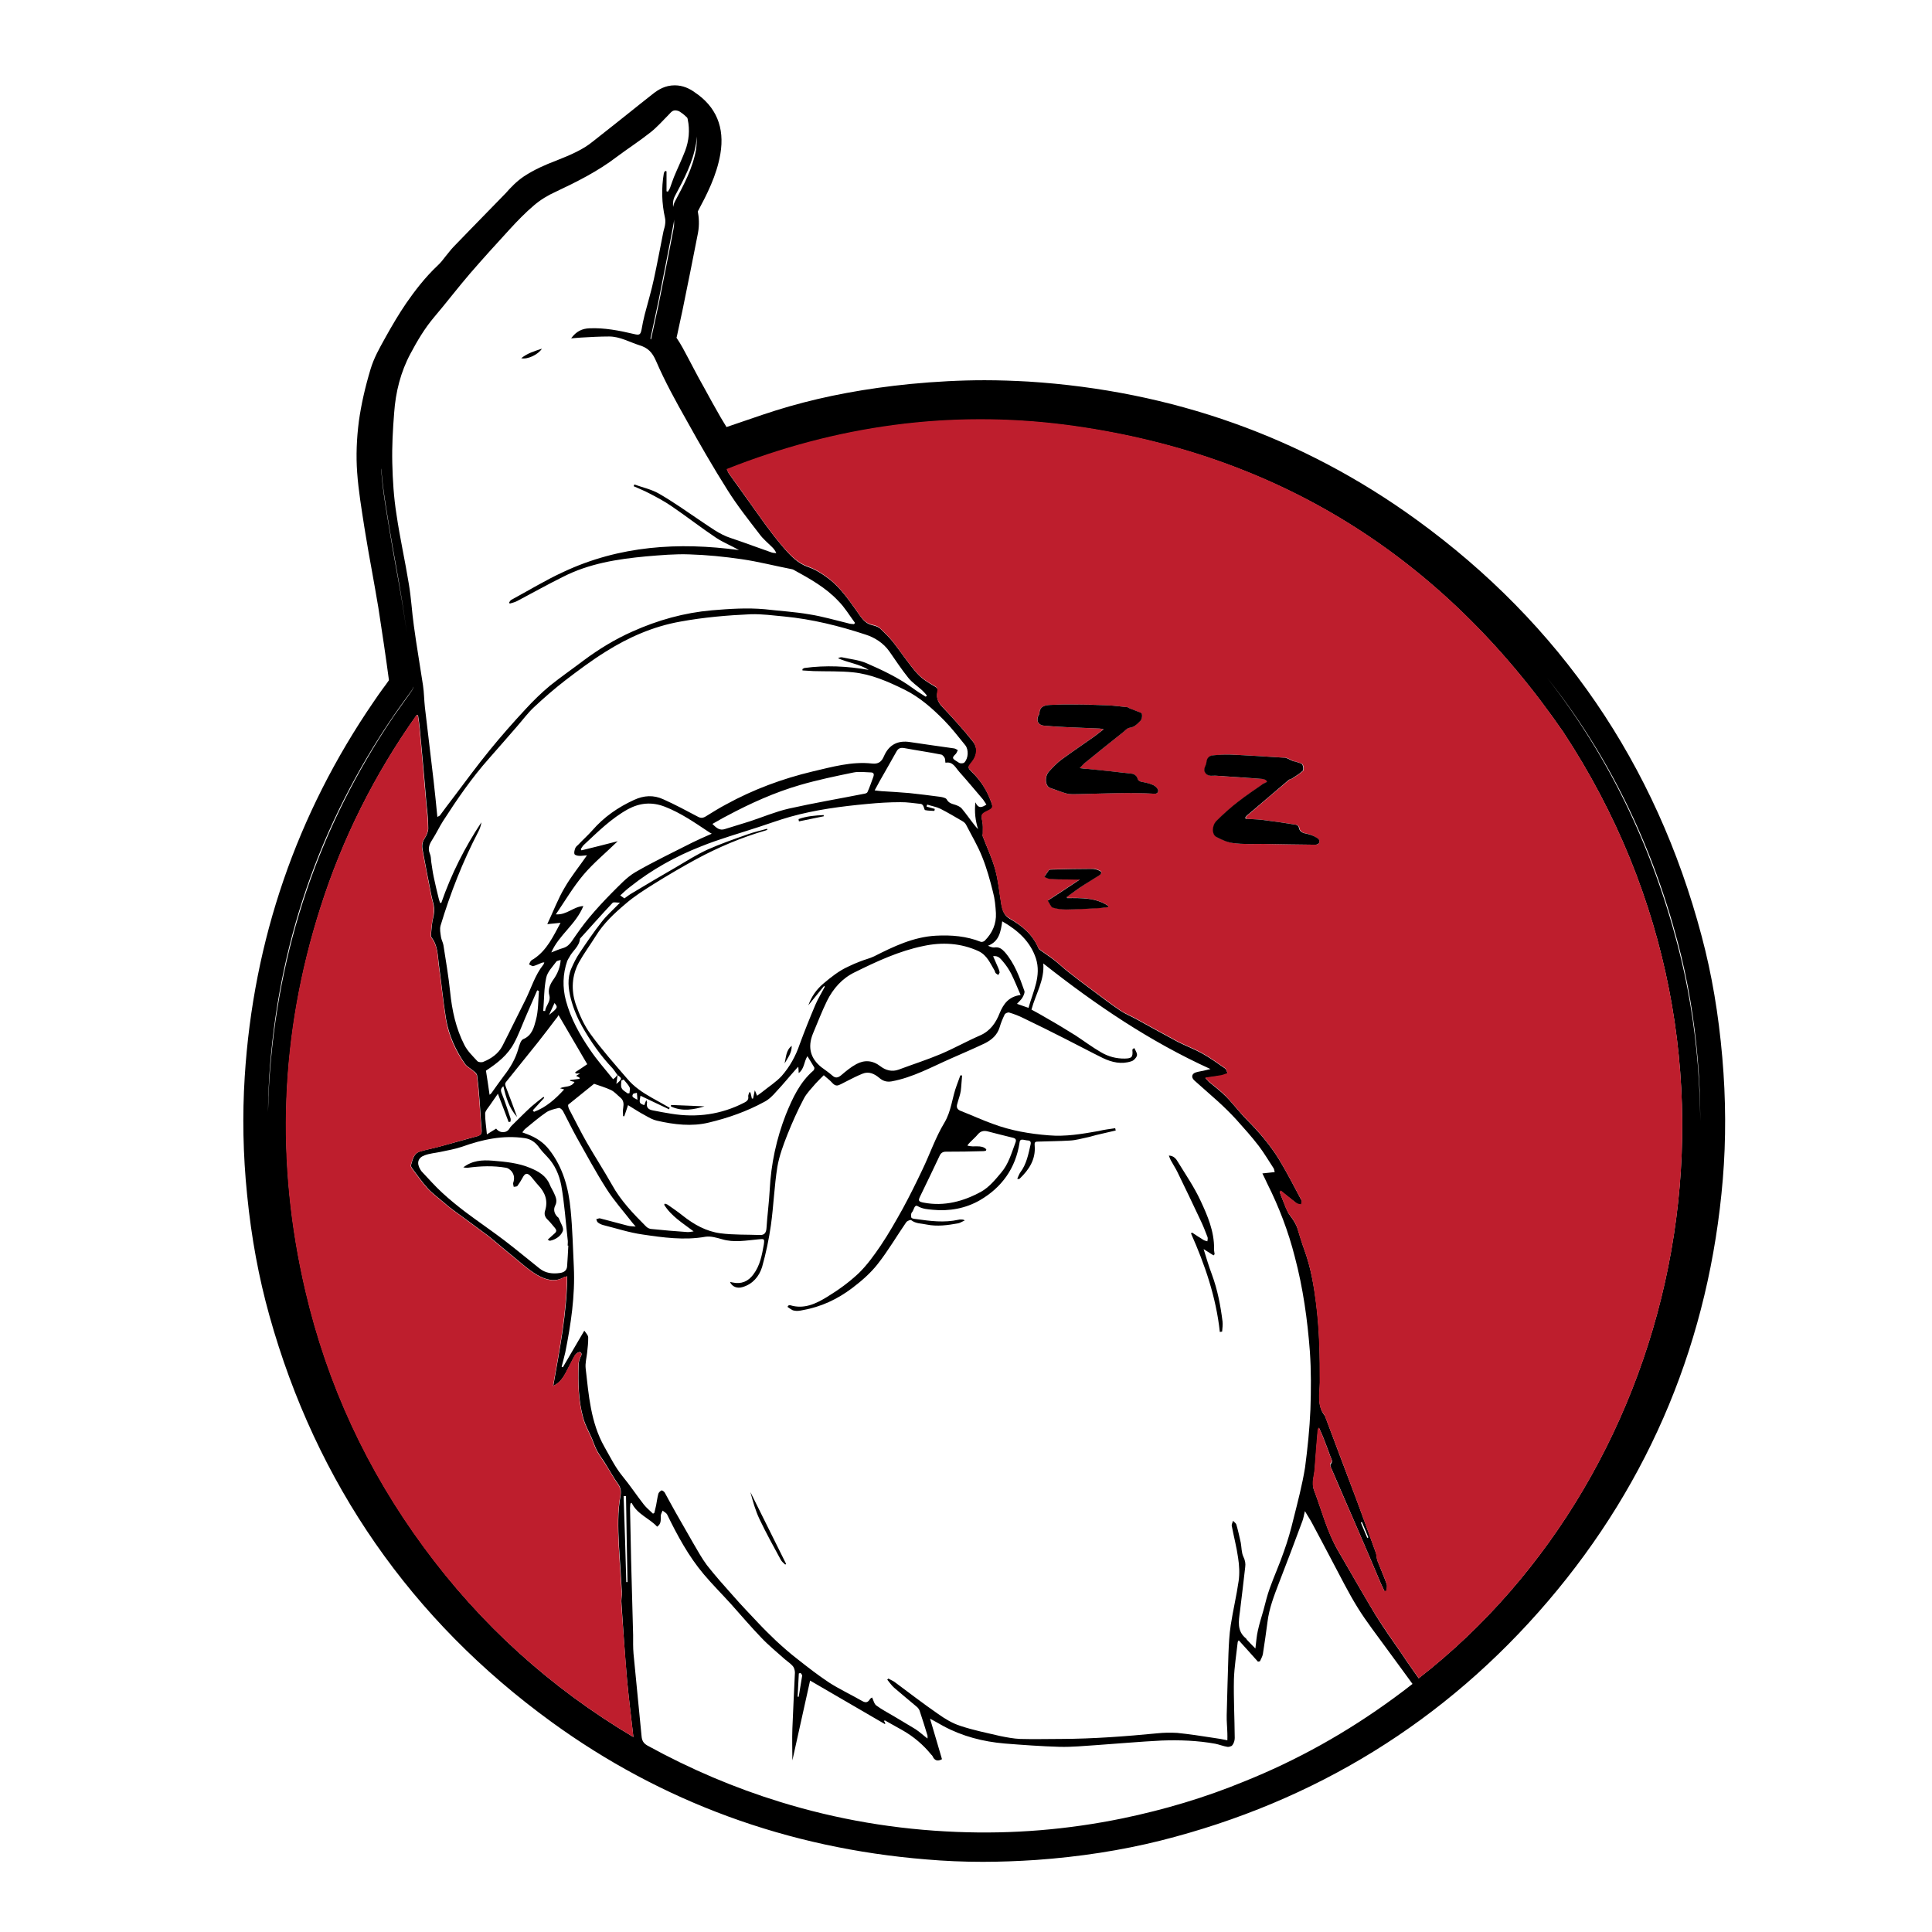<?xml version="1.0" encoding="utf-8"?>
<!-- Generator: Adobe Illustrator 23.0.1, SVG Export Plug-In . SVG Version: 6.00 Build 0)  -->
<svg version="1.1" id="Layer_3" xmlns="http://www.w3.org/2000/svg" xmlns:xlink="http://www.w3.org/1999/xlink" x="0px" y="0px"
	 viewBox="0 0 144 144" style="enable-background:new 0 0 144 144;" xml:space="preserve">
<style type="text/css">
	.st0{fill:#BE1E2D;}
</style>
<path d="M30.32,47.15c-0.1-0.74-0.22-1.48-0.33-2.22c-0.29-1.86-0.66-3.71-0.96-5.55c-0.24-1.49-0.51-2.98-0.61-4.47
	c-0.01,0.05,0,0.11,0,0.17c0.1,1.48,0.37,2.96,0.61,4.42c0.29,1.83,0.66,3.66,0.96,5.49C30.11,45.7,30.21,46.42,30.32,47.15z
	 M30.82,51.17c-0.03,0.09-0.06,0.17-0.1,0.24c-0.45,0.64-0.92,1.26-1.36,1.9c-5.59,8.16-8.67,17.18-9.3,27.05
	c-0.05,0.84-0.08,1.67-0.08,2.51c0.01-0.71,0.04-1.43,0.08-2.14c0.62-9.99,3.71-19.12,9.3-27.37c0.45-0.65,0.92-1.27,1.36-1.92
	C30.76,51.36,30.81,51.27,30.82,51.17z M115.31,50.51c4.52,5.77,7.77,12.42,9.74,19.96c0.76,2.9,1.24,5.86,1.49,8.85
	c0.11,1.41,0.18,2.84,0.19,4.27c0-1.54-0.06-3.08-0.19-4.62c-0.25-2.96-0.73-5.87-1.49-8.74C123.08,62.78,119.83,56.2,115.31,50.51z
	 M128.37,78.81c0.27,3.1,0.28,6.15,0.04,9.06c-0.99,11.91-5.38,22.51-13.03,31.47c-7.64,8.95-17.36,14.95-28.89,17.85
	c-2.92,0.73-6.04,1.21-9.27,1.44c-1.35,0.09-2.69,0.14-3.97,0.14c-1.43,0-2.84-0.06-4.22-0.18c-10.33-0.84-19.73-4.29-27.93-10.25
	c-10.44-7.59-17.53-17.78-21.02-30.28c-0.79-2.83-1.34-5.77-1.66-8.99c-0.31-3.01-0.36-5.96-0.18-8.81
	c0.64-10.19,3.87-19.59,9.62-27.97c0.22-0.33,0.45-0.65,0.68-0.97c0.15-0.2,0.31-0.41,0.45-0.62c-0.24-1.8-0.51-3.6-0.79-5.41
	c-0.15-0.92-0.32-1.83-0.48-2.74c-0.17-0.92-0.33-1.83-0.48-2.75l-0.09-0.55c-0.2-1.3-0.43-2.65-0.53-4.04
	c-0.09-1.24-0.04-2.52,0.13-3.83c0.17-1.21,0.45-2.47,0.87-3.87c0.25-0.83,0.66-1.55,1.02-2.2l0.15-0.27
	c0.42-0.75,0.93-1.63,1.5-2.46c0.57-0.82,1.35-1.87,2.34-2.8c0.22-0.2,0.39-0.43,0.57-0.66c0.2-0.24,0.39-0.5,0.61-0.73
	c0.41-0.43,0.84-0.87,1.26-1.3c0,0,1.91-1.96,2.31-2.37c0.11-0.11,0.22-0.23,0.33-0.34c0.36-0.41,0.78-0.85,1.32-1.22
	c0.8-0.53,1.64-0.89,2.38-1.17c1.16-0.46,2.04-0.84,2.76-1.43c0.61-0.47,3.04-2.41,3.04-2.41l0.6-0.48c0.31-0.24,0.6-0.48,0.9-0.71
	c0.36-0.28,0.87-0.6,1.58-0.6c0.62,0,1.11,0.25,1.46,0.5c1.62,1.07,2.28,2.62,1.94,4.62c-0.28,1.63-1.02,3.04-1.68,4.28
	c0.08,0.42,0.13,0.99,0.01,1.62c-0.37,1.91-0.76,3.83-1.15,5.74c-0.14,0.66-0.28,1.31-0.42,1.95l-0.03,0.1
	c0.17,0.25,0.32,0.5,0.46,0.75c0.28,0.52,0.56,1.04,0.84,1.58c0.24,0.45,0.47,0.89,0.73,1.34c0.41,0.76,0.84,1.53,1.27,2.28
	c0.14,0.24,0.29,0.48,0.43,0.71c0.27-0.09,0.53-0.18,0.79-0.27c1.26-0.43,2.56-0.89,3.89-1.27c2.76-0.79,5.72-1.34,9.02-1.67
	c1.87-0.18,3.73-0.28,5.54-0.28c1.1,0,2.19,0.04,3.26,0.1c10.71,0.68,20.44,4.14,28.93,10.3c10.7,7.76,17.85,18.2,21.25,31.03
	C127.59,72.62,128.09,75.59,128.37,78.81z M105.74,125.09c19.73-15.37,26.88-46.1,10.76-70.55c-9.03-13.08-21.34-20.8-37-22.84
	c-8.69-1.12-17.14,0.05-25.32,3.3c0.06,0.13,0.09,0.2,0.13,0.27c0.57,0.8,1.15,1.6,1.71,2.39c0.5,0.69,0.97,1.38,1.48,2.04
	c0.31,0.42,0.65,0.82,0.98,1.21c0.5,0.56,0.99,1.08,1.75,1.35c0.53,0.18,1.04,0.5,1.49,0.84c1.02,0.76,1.71,1.86,2.45,2.89
	c0.22,0.29,0.46,0.51,0.82,0.6c0.2,0.05,0.43,0.11,0.59,0.24c0.34,0.32,0.69,0.66,0.98,1.02c0.6,0.76,1.13,1.58,1.77,2.31
	c0.36,0.41,0.83,0.71,1.29,0.97c0.25,0.14,0.32,0.23,0.25,0.48c-0.08,0.39,0.04,0.73,0.33,1.04c0.79,0.83,1.57,1.69,2.29,2.59
	c0.42,0.5,0.34,1.12-0.08,1.62c-0.29,0.36-0.28,0.37,0.04,0.69c0.64,0.62,1.11,1.35,1.41,2.18c0.19,0.5,0.17,0.55-0.31,0.76
	c-0.41,0.2-0.42,0.28-0.33,0.73c0.06,0.28,0.04,0.57,0.04,0.87c0.01,0.08-0.04,0.17-0.01,0.24c0.31,0.83,0.7,1.63,0.93,2.48
	c0.24,0.84,0.31,1.75,0.46,2.61c0.08,0.43,0.19,0.8,0.62,1.06c0.92,0.52,1.73,1.18,2.15,2.22c0.04,0.06,0.1,0.11,0.17,0.15
	c0.32,0.24,0.66,0.45,0.98,0.7c0.36,0.28,0.69,0.6,1.06,0.89c0.53,0.42,1.08,0.84,1.64,1.25c0.74,0.55,1.46,1.11,2.23,1.63
	c0.37,0.25,0.8,0.42,1.2,0.64c1.02,0.56,2.04,1.13,3.07,1.68c0.6,0.31,1.25,0.55,1.83,0.87c0.59,0.33,1.15,0.73,1.71,1.12
	c0.11,0.08,0.14,0.25,0.22,0.39c-0.15,0.05-0.29,0.11-0.45,0.15c-0.38,0.06-0.76,0.11-1.22,0.18c0.14,0.15,0.18,0.22,0.24,0.27
	c0.43,0.37,0.9,0.71,1.3,1.12c0.55,0.56,1.02,1.2,1.57,1.75c0.89,0.9,1.72,1.86,2.38,2.94c0.6,0.99,1.13,2.03,1.68,3.06
	c0.04,0.08-0.01,0.2-0.03,0.31c-0.11-0.03-0.24-0.03-0.33-0.09c-0.39-0.31-0.79-0.62-1.18-0.94c-0.03,0.03-0.05,0.06-0.09,0.09
	c0.06,0.18,0.13,0.36,0.2,0.53c0.18,0.42,0.31,0.88,0.57,1.22c0.23,0.31,0.43,0.6,0.55,0.96c0.17,0.55,0.33,1.1,0.53,1.64
	c0.47,1.3,0.7,2.65,0.87,4.03c0.24,1.94,0.28,3.89,0.27,5.83c-0.01,0.84-0.23,1.72,0.37,2.46c0.03,0.03,0.03,0.06,0.04,0.1
	c0.76,2.04,1.54,4.09,2.31,6.13c0.48,1.31,0.97,2.62,1.44,3.95c0.08,0.2,0.06,0.45,0.14,0.65c0.22,0.57,0.47,1.13,0.68,1.72
	c0.05,0.15,0,0.34-0.01,0.51c-0.05,0.01-0.1,0.01-0.15,0.03c-0.09-0.2-0.2-0.41-0.29-0.62c-0.55-1.3-1.1-2.6-1.66-3.89
	c-0.68-1.57-1.36-3.12-2.03-4.69c-0.05-0.09-0.09-0.25-0.05-0.29c0.22-0.2,0.05-0.39-0.01-0.57c-0.18-0.5-0.36-0.98-0.55-1.46
	c-0.09-0.23-0.2-0.45-0.29-0.66c-0.09,0.09-0.1,0.17-0.1,0.24c-0.08,0.93-0.15,1.86-0.22,2.79c-0.03,0.53-0.27,1.06-0.05,1.62
	c0.57,1.5,0.96,3.07,1.77,4.47c0.93,1.6,1.85,3.22,2.8,4.8c0.61,0.98,1.27,1.92,1.94,2.88
	C104.85,123.84,105.31,124.47,105.74,125.09z M103.88,126.57c0.47-0.34,0.94-0.7,1.4-1.06c-0.65-0.9-1.3-1.77-1.94-2.65
	c-0.73-1.01-1.5-1.99-2.15-3.04c-0.7-1.13-1.29-2.33-1.91-3.49c-0.5-0.94-0.99-1.89-1.5-2.83c-0.14-0.27-0.32-0.52-0.52-0.87
	c-0.08,0.32-0.11,0.55-0.19,0.75c-0.57,1.54-1.15,3.08-1.75,4.62c-0.36,0.94-0.73,1.89-0.85,2.9c-0.1,0.79-0.22,1.58-0.34,2.37
	c-0.03,0.19-0.14,0.37-0.22,0.55c-0.05,0.01-0.1,0.03-0.15,0.03c-0.47-0.52-0.94-1.06-1.43-1.59c-0.03,0.04-0.08,0.1-0.08,0.15
	c-0.1,0.92-0.25,1.83-0.28,2.75c-0.03,1.46,0.05,2.92,0.06,4.38c0,0.18-0.06,0.38-0.17,0.53c-0.03,0.04-0.08,0.08-0.14,0.09
	c-0.08,0.04-0.18,0.05-0.24,0.04c-0.31-0.05-0.6-0.17-0.89-0.23c-1.32-0.24-2.67-0.29-4.01-0.24c-1.62,0.08-3.24,0.23-4.85,0.34
	c-0.9,0.06-1.82,0.15-2.73,0.13c-1.38-0.04-2.76-0.14-4.14-0.25c-1.59-0.14-3.12-0.53-4.55-1.3c-0.32-0.18-0.65-0.37-0.99-0.55
	c0.31,1.03,0.6,2.04,0.89,3.02c-0.34,0.19-0.57,0.09-0.71-0.24c-0.03-0.04-0.06-0.08-0.09-0.1c-0.6-0.74-1.31-1.34-2.13-1.81
	c-0.45-0.25-0.89-0.5-1.34-0.75c-0.01,0.03-0.03,0.04-0.05,0.06c0.04,0.06,0.08,0.11,0.1,0.18c-0.01,0.01-0.03,0.03-0.04,0.04
	c-1.86-1.08-3.72-2.17-5.57-3.24c-0.43,1.96-0.88,3.96-1.32,5.95c0-0.79-0.03-1.58,0-2.37c0.05-1.39,0.13-2.78,0.19-4.17
	c0-0.17-0.06-0.37-0.15-0.48c-0.17-0.2-0.39-0.34-0.59-0.51c-0.59-0.53-1.21-1.03-1.75-1.6c-0.79-0.82-1.52-1.68-2.27-2.52
	c-0.68-0.75-1.39-1.46-2.04-2.23c-1.13-1.34-1.96-2.88-2.73-4.46c-0.06-0.11-0.22-0.18-0.33-0.28c-0.05,0.13-0.13,0.25-0.14,0.38
	c-0.01,0.29,0.06,0.6-0.27,0.82c-0.59-0.64-1.49-0.92-1.9-1.78c-0.04,0.03-0.06,0.04-0.09,0.05c-0.01,0.11-0.03,0.22-0.03,0.33
	c0.03,1.3,0.05,2.6,0.08,3.9c0.05,1.85,0.1,3.71,0.15,5.57c0,0.47-0.01,0.94,0.03,1.4c0.19,2.05,0.41,4.1,0.6,6.15
	c0.03,0.33,0.14,0.52,0.43,0.69c3.2,1.76,6.5,3.16,9.88,4.2c4.24,1.31,8.62,2.06,13.17,2.24c4.17,0.17,8.29-0.17,12.37-1.01
	c3.13-0.65,6.15-1.55,9.04-2.74C96.68,131.2,100.38,129.13,103.88,126.57z M101.99,114.59c-0.15-0.38-0.32-0.76-0.48-1.15
	c-0.03,0.01-0.05,0.03-0.08,0.04c0.15,0.38,0.32,0.76,0.48,1.15C101.94,114.62,101.96,114.61,101.99,114.59z M97.67,105.07
	c0.05-1.45,0.06-2.9-0.04-4.34c-0.18-2.38-0.51-4.74-1.12-7.04c-0.48-1.9-1.18-3.73-2.06-5.48c-0.1-0.23-0.22-0.46-0.36-0.75
	c0.34-0.04,0.61-0.06,0.92-0.1c-0.04-0.13-0.04-0.22-0.08-0.28c-0.37-0.56-0.7-1.13-1.11-1.67c-0.52-0.68-1.1-1.32-1.67-1.96
	c-0.43-0.47-0.89-0.92-1.36-1.35c-0.59-0.53-1.18-1.04-1.77-1.57c-0.25-0.23-0.2-0.5,0.11-0.6c0.25-0.08,0.51-0.1,0.76-0.17
	c0.1-0.03,0.22-0.05,0.33-0.08c-4.51-2.05-8.55-4.78-12.46-7.87c0.1,1.26-0.56,2.25-0.88,3.44c0.37,0.2,0.83,0.45,1.26,0.71
	c0.69,0.39,1.35,0.8,2.03,1.22c0.64,0.42,1.25,0.88,1.91,1.26c0.53,0.31,1.12,0.47,1.75,0.46c0.53-0.01,0.62-0.11,0.57-0.64
	c0-0.03,0.03-0.06,0.04-0.09c0.04-0.01,0.08-0.03,0.11-0.05c0.08,0.19,0.23,0.39,0.19,0.56c-0.05,0.17-0.24,0.37-0.41,0.42
	c-0.74,0.25-1.46,0.08-2.13-0.24c-0.94-0.46-1.86-0.96-2.8-1.43c-1.03-0.52-2.06-1.04-3.11-1.54c-0.34-0.17-0.7-0.31-1.07-0.42
	c-0.1-0.03-0.31,0.06-0.34,0.15c-0.15,0.31-0.28,0.62-0.37,0.94c-0.18,0.59-0.59,0.94-1.1,1.2c-0.82,0.39-1.66,0.75-2.5,1.12
	c-1.46,0.64-2.87,1.43-4.46,1.72c-0.37,0.06-0.64-0.03-0.9-0.25c-0.37-0.31-0.78-0.52-1.27-0.32c-0.37,0.15-0.73,0.33-1.08,0.51
	c-0.22,0.1-0.42,0.23-0.64,0.32c-0.19,0.09-0.34,0.05-0.51-0.13c-0.2-0.23-0.46-0.41-0.65-0.59c-0.24,0.24-0.43,0.42-0.61,0.62
	c-0.31,0.37-0.68,0.73-0.89,1.15c-0.45,0.85-0.85,1.75-1.21,2.65c-0.31,0.79-0.61,1.59-0.75,2.41c-0.23,1.44-0.28,2.9-0.48,4.34
	c-0.15,1.06-0.37,2.1-0.66,3.13c-0.22,0.7-0.7,1.27-1.45,1.49c-0.41,0.13-0.79-0.03-0.94-0.38c0.08,0.01,0.14,0.03,0.2,0.04
	c0.64,0.14,1.16-0.08,1.54-0.6c0.5-0.66,0.64-1.44,0.78-2.23c0.06-0.43,0.04-0.43-0.38-0.39c-0.92,0.08-1.83,0.27-2.75-0.01
	c-0.39-0.11-0.83-0.24-1.22-0.18c-1.58,0.28-3.15,0.06-4.7-0.17c-0.99-0.14-1.95-0.46-2.92-0.7c-0.14-0.04-0.28-0.1-0.39-0.19
	c-0.08-0.05-0.09-0.17-0.13-0.25c0.09-0.01,0.2-0.08,0.28-0.06c0.7,0.18,1.39,0.37,2.09,0.55c0.15,0.04,0.32,0.04,0.57,0.06
	c-0.13-0.15-0.19-0.22-0.25-0.29c-0.65-0.84-1.36-1.63-1.92-2.51c-0.8-1.25-1.5-2.56-2.23-3.85c-0.36-0.65-0.68-1.32-1.02-1.96
	c-0.06-0.11-0.23-0.25-0.31-0.23c-0.33,0.08-0.68,0.15-0.94,0.33c-0.56,0.38-1.07,0.83-1.59,1.25c-0.06,0.06-0.11,0.14-0.19,0.24
	c0.15,0.05,0.27,0.1,0.38,0.14c0.64,0.24,1.21,0.61,1.63,1.16c1.02,1.31,1.44,2.85,1.59,4.47c0.14,1.41,0.17,2.84,0.24,4.27
	c0.1,2.15-0.22,4.27-0.64,6.37c-0.08,0.36-0.18,0.7-0.27,1.06c0.03,0.01,0.06,0.03,0.09,0.04c0.53-0.9,1.07-1.82,1.6-2.73
	c0.13,0.19,0.29,0.34,0.29,0.5c0.01,0.38-0.04,0.76-0.08,1.15c-0.04,0.38-0.15,0.76-0.11,1.15c0.23,2,0.37,4.04,1.4,5.86
	c0.43,0.75,0.8,1.52,1.35,2.19c0.56,0.68,1.04,1.41,1.58,2.1c0.19,0.25,0.46,0.46,0.69,0.69c0.03-0.01,0.06-0.04,0.1-0.06
	c0.04-0.18,0.09-0.36,0.13-0.55c0.06-0.29,0.09-0.59,0.17-0.88c0.03-0.09,0.14-0.2,0.23-0.24c0.05-0.03,0.19,0.08,0.24,0.15
	c0.28,0.5,0.53,0.99,0.82,1.49c0.43,0.76,0.87,1.53,1.31,2.29c0.33,0.56,0.64,1.13,1.02,1.64c0.62,0.79,1.29,1.54,1.96,2.29
	c0.6,0.69,1.24,1.35,1.86,2.01c0.43,0.46,0.88,0.9,1.34,1.34c0.51,0.47,1.03,0.93,1.59,1.36c0.76,0.6,1.54,1.21,2.36,1.75
	c0.78,0.5,1.62,0.89,2.42,1.35c0.24,0.14,0.43,0.19,0.61-0.1c0.04-0.08,0.13-0.11,0.17-0.14c0.11,0.22,0.15,0.48,0.32,0.6
	c0.39,0.29,0.85,0.53,1.29,0.79c0.53,0.32,1.08,0.64,1.62,0.97c0.31,0.2,0.57,0.45,0.9,0.7c0-0.11,0.01-0.17,0-0.22
	c-0.19-0.62-0.38-1.24-0.59-1.86c-0.04-0.1-0.11-0.2-0.19-0.27c-0.57-0.48-1.15-0.96-1.71-1.44c-0.19-0.17-0.34-0.39-0.51-0.6
	c0.03-0.03,0.05-0.05,0.08-0.08c0.15,0.09,0.32,0.15,0.46,0.25c1.08,0.8,2.14,1.62,3.24,2.38c0.52,0.37,1.08,0.71,1.68,0.9
	c0.96,0.32,1.96,0.52,2.94,0.75c0.5,0.1,1.01,0.2,1.5,0.22c1.03,0.03,2.05,0,3.07,0c2.39-0.01,4.78-0.19,7.16-0.42
	c0.48-0.05,0.99-0.06,1.48-0.03c0.9,0.09,1.81,0.23,2.71,0.37c0.33,0.04,0.68,0.11,1.03,0.18c0-0.19,0.01-0.36,0-0.52
	c-0.01-0.45-0.06-0.89-0.05-1.34c0.04-1.53,0.08-3.06,0.13-4.57c0.03-0.71,0.06-1.44,0.17-2.15c0.17-1.1,0.43-2.18,0.59-3.29
	c0.08-0.56,0.05-1.16-0.04-1.73c-0.11-0.79-0.32-1.58-0.47-2.37c-0.03-0.13,0.06-0.25,0.09-0.39c0.09,0.1,0.22,0.18,0.25,0.28
	c0.13,0.45,0.23,0.9,0.33,1.36c0.06,0.34,0.05,0.73,0.19,1.03c0.13,0.27,0.18,0.51,0.14,0.78c-0.13,1.1-0.25,2.19-0.39,3.29
	c-0.1,0.74-0.24,1.48,0.45,2.03c0.03,0.03,0.04,0.06,0.06,0.09c0.19,0.2,0.38,0.41,0.64,0.66c0.06-0.51,0.09-0.93,0.18-1.32
	c0.11-0.52,0.28-1.04,0.43-1.57c0.14-0.53,0.27-1.08,0.46-1.6c0.33-0.92,0.74-1.82,1.06-2.76c0.28-0.78,0.51-1.58,0.7-2.38
	c0.32-1.27,0.66-2.56,0.87-3.86C97.46,107.94,97.61,106.51,97.67,105.07z M76.66,75.12c0.34-1.24,0.97-2.38,0.55-3.69
	c-0.42-1.26-1.34-2.09-2.51-2.76c-0.11,0.78-0.23,1.5-1.06,1.82c0.18,0.08,0.33,0.14,0.46,0.13c0.36-0.06,0.57,0.1,0.79,0.34
	c0.73,0.84,1.1,1.87,1.46,2.89c0.05,0.13-0.05,0.34-0.14,0.5c-0.1,0.17-0.25,0.29-0.41,0.47C76.1,74.92,76.33,75,76.66,75.12z
	 M76.07,74.16c-0.24-0.55-0.45-1.08-0.7-1.58c-0.17-0.33-0.38-0.64-0.62-0.92c-0.17-0.19-0.33-0.45-0.73-0.39
	c0.1,0.24,0.2,0.46,0.29,0.66c0.08,0.17,0.15,0.33,0.19,0.51c0.03,0.06-0.06,0.15-0.09,0.23c-0.08-0.05-0.15-0.09-0.2-0.14
	c-0.04-0.05-0.05-0.13-0.08-0.19c-0.32-0.53-0.55-1.13-1.18-1.44c-1.34-0.62-2.74-0.69-4.13-0.39c-1.81,0.37-3.48,1.15-5.12,1.96
	c-0.93,0.45-1.6,1.21-2.06,2.13c-0.39,0.8-0.71,1.64-1.06,2.47c-0.39,0.99-0.18,1.82,0.65,2.48c0.27,0.2,0.55,0.39,0.8,0.61
	c0.24,0.22,0.43,0.18,0.68-0.03c0.34-0.29,0.71-0.6,1.12-0.82c0.6-0.32,1.21-0.29,1.8,0.17c0.38,0.29,0.85,0.43,1.36,0.24
	c1.04-0.39,2.11-0.73,3.13-1.16c0.99-0.42,1.95-0.96,2.94-1.39c0.75-0.33,1.17-0.94,1.45-1.66C74.8,74.81,75.19,74.28,76.07,74.16z
	 M73.4,70.11c0.56-0.56,0.87-1.25,0.83-2.05c-0.03-0.52-0.08-1.07-0.22-1.58c-0.22-0.88-0.46-1.76-0.8-2.6
	c-0.33-0.84-0.8-1.62-1.21-2.42c-0.05-0.09-0.14-0.18-0.24-0.24c-0.55-0.32-1.1-0.65-1.67-0.94c-0.31-0.15-0.65-0.2-0.98-0.31
	c-0.03,0.05-0.04,0.1-0.05,0.15c0.2,0.06,0.41,0.11,0.61,0.17c0,0.05-0.01,0.1-0.03,0.15c-0.23-0.01-0.46-0.01-0.69-0.06
	c-0.06-0.03-0.08-0.22-0.14-0.32c-0.03-0.06-0.1-0.13-0.17-0.14c-0.51-0.05-1.02-0.14-1.53-0.13c-0.82,0-1.64,0.05-2.46,0.13
	c-1.94,0.18-3.87,0.43-5.76,0.96c-0.78,0.22-1.54,0.5-2.31,0.75c-1.45,0.48-2.93,0.89-4.34,1.46c-1.89,0.74-3.66,1.73-5.25,2.99
	c-0.27,0.2-0.51,0.43-0.76,0.66c0.13,0.09,0.22,0.15,0.31,0.22c0.2-0.14,0.37-0.28,0.57-0.39c1.08-0.65,2.18-1.3,3.29-1.94
	c0.76-0.45,1.52-0.93,2.32-1.3c0.97-0.43,1.97-0.78,2.97-1.13c0.48-0.18,0.99-0.29,1.49-0.43c0,0.03,0.01,0.05,0.01,0.08
	c-0.04,0.01-0.08,0.04-0.13,0.05c-1.8,0.52-3.52,1.25-5.17,2.14c-1.08,0.59-2.14,1.21-3.18,1.86c-0.73,0.46-1.46,0.92-2.1,1.48
	c-0.83,0.7-1.62,1.44-2.2,2.38c-0.41,0.66-0.88,1.29-1.26,1.97c-0.53,0.98-0.59,2.06-0.24,3.11c0.27,0.78,0.62,1.57,1.11,2.24
	c0.84,1.16,1.8,2.24,2.73,3.32c0.51,0.61,1.16,1.04,1.85,1.43c0.45,0.24,0.88,0.5,1.32,0.74c-0.03,0.04-0.04,0.08-0.05,0.11
	c-0.71-0.33-1.43-0.68-2.13-1.01c-0.11,0.52-0.1,0.57,0.28,0.7c0.04-0.11,0.09-0.23,0.15-0.38c0.03,0.09,0.06,0.14,0.06,0.18
	c-0.08,0.36,0.09,0.53,0.42,0.59c0.46,0.09,0.92,0.18,1.38,0.25c1.91,0.31,3.73,0.06,5.45-0.83c0.2-0.1,0.33-0.22,0.29-0.46
	c-0.01-0.1,0.05-0.2,0.08-0.31c0.03,0,0.05,0,0.08,0.01c0.04,0.15,0.08,0.31,0.11,0.46c0.03,0,0.06,0,0.09,0
	c0.04-0.18,0.08-0.37,0.13-0.62c0.08,0.18,0.11,0.28,0.17,0.41c0.14-0.11,0.27-0.19,0.38-0.28c0.48-0.39,1.02-0.73,1.44-1.18
	c0.61-0.69,1.06-1.5,1.36-2.39c0.36-0.98,0.75-1.95,1.16-2.92c0.2-0.47,0.47-0.9,0.71-1.36c-0.03-0.01-0.04-0.04-0.06-0.05
	c-0.39,0.48-0.79,0.97-1.17,1.44c0.23-0.65,0.6-1.18,1.12-1.62c0.57-0.48,1.17-0.96,1.86-1.27c0.28-0.14,0.59-0.27,0.88-0.38
	c0.34-0.14,0.71-0.22,1.04-0.38c1.46-0.74,2.94-1.45,4.61-1.54c1.15-0.06,2.27,0.03,3.35,0.46C73.19,70.22,73.34,70.18,73.4,70.11z
	 M73.52,59.97c-0.1-0.14-0.17-0.28-0.25-0.38c-0.59-0.69-1.17-1.39-1.77-2.06c-0.28-0.31-0.47-0.79-1.03-0.68
	c-0.03-0.14-0.01-0.27-0.06-0.36c-0.06-0.11-0.17-0.24-0.27-0.25c-0.9-0.18-1.82-0.31-2.73-0.48c-0.28-0.05-0.45,0-0.59,0.25
	c-0.41,0.74-0.84,1.48-1.26,2.22c-0.11,0.2-0.22,0.42-0.37,0.68c0.24,0.03,0.38,0.05,0.53,0.06c0.68,0.04,1.36,0.08,2.05,0.14
	c0.78,0.08,1.54,0.18,2.31,0.28c0.18,0.03,0.42,0.08,0.48,0.19c0.15,0.28,0.39,0.33,0.65,0.41c0.17,0.06,0.36,0.14,0.47,0.27
	c0.33,0.39,0.62,0.82,0.94,1.22c0.08,0.11,0.18,0.22,0.28,0.32c-0.2-0.64-0.28-1.25-0.2-2C72.94,60.31,73.2,60.17,73.52,59.97z
	 M71.87,56.84c0.31-0.31,0.34-0.96,0.08-1.29c-0.52-0.64-1.02-1.29-1.58-1.86c-0.88-0.89-1.81-1.72-2.94-2.28
	c-1.24-0.61-2.48-1.16-3.86-1.3c-0.97-0.1-1.95-0.06-2.93-0.09c-0.28-0.01-0.55-0.04-0.83-0.05c0-0.04,0-0.06,0-0.1
	c0.05-0.03,0.09-0.06,0.14-0.08c1.6-0.22,3.21-0.14,4.8,0.14c-0.71-0.45-1.54-0.53-2.29-0.87c0.11-0.06,0.23-0.09,0.34-0.06
	c0.59,0.13,1.21,0.19,1.76,0.42c1.22,0.53,2.42,1.1,3.5,1.89c0.31,0.23,0.62,0.42,0.94,0.62c0.03-0.03,0.06-0.06,0.09-0.09
	c-0.11-0.13-0.23-0.27-0.36-0.39c-0.34-0.31-0.74-0.57-1.03-0.93c-0.5-0.62-0.94-1.29-1.4-1.95c-0.45-0.65-1.12-1.06-1.78-1.27
	c-1.97-0.65-3.99-1.15-6.06-1.35c-0.83-0.08-1.66-0.19-2.48-0.17c-1.77,0.08-3.53,0.23-5.27,0.55c-2.03,0.36-3.86,1.17-5.58,2.25
	c-1.04,0.65-2.03,1.39-3.01,2.14c-0.8,0.62-1.57,1.29-2.32,1.99c-0.46,0.43-0.85,0.96-1.27,1.44c-0.69,0.79-1.38,1.59-2.08,2.38
	c-1.29,1.45-2.38,3.04-3.43,4.67c-0.27,0.42-0.48,0.88-0.75,1.3c-0.23,0.36-0.42,0.69-0.23,1.13c0.08,0.18,0.08,0.41,0.1,0.6
	c0.06,0.38,0.11,0.78,0.19,1.15c0.11,0.53,0.24,1.07,0.37,1.59c0.03,0.11,0.06,0.22,0.1,0.32c0.03,0,0.05,0,0.09,0.01
	c0.74-2.14,1.75-4.14,2.99-6.01c-0.03,0.24-0.11,0.46-0.22,0.68c-1.17,2.24-2.09,4.59-2.82,7.01c-0.08,0.27-0.01,0.57,0.03,0.87
	c0.03,0.19,0.14,0.38,0.18,0.59c0.18,1.16,0.38,2.32,0.5,3.48c0.14,1.39,0.43,2.73,1.06,3.96c0.23,0.46,0.62,0.83,0.97,1.21
	c0.08,0.09,0.33,0.11,0.45,0.05c0.59-0.24,1.11-0.6,1.41-1.17c0.59-1.15,1.15-2.32,1.73-3.46c0.43-0.87,0.7-1.82,1.32-2.6
	c0.04-0.04,0.04-0.09,0.08-0.18c-0.09,0.01-0.15,0.01-0.19,0.03c-0.22,0.09-0.42,0.19-0.64,0.25c-0.08,0.01-0.19-0.08-0.31-0.13
	c0.05-0.09,0.08-0.2,0.15-0.27c0.06-0.08,0.17-0.1,0.25-0.17c0.94-0.64,1.4-1.64,1.95-2.66c-0.33,0.04-0.62,0.06-0.99,0.1
	c0.46-0.97,0.8-1.89,1.29-2.71c0.48-0.84,1.1-1.59,1.67-2.42c-0.22,0.01-0.39,0.05-0.56,0.04c-0.14,0-0.34-0.05-0.37-0.13
	c-0.05-0.13,0.01-0.31,0.06-0.45c0.04-0.09,0.13-0.18,0.22-0.25c0.34-0.36,0.71-0.69,1.04-1.06c0.88-1.01,1.92-1.73,3.12-2.28
	c0.74-0.34,1.46-0.38,2.19-0.04c0.87,0.39,1.71,0.84,2.56,1.29c0.23,0.13,0.41,0.1,0.61-0.03c0.5-0.31,0.98-0.61,1.49-0.88
	c2.04-1.12,4.2-1.92,6.46-2.46c1.46-0.34,2.92-0.76,4.43-0.59c0.47,0.05,0.71-0.13,0.89-0.56c0.38-0.87,1.06-1.18,1.94-1.04
	c1.1,0.17,2.18,0.31,3.27,0.47c0.1,0.01,0.19,0.08,0.29,0.13c-0.05,0.09-0.08,0.2-0.15,0.28c-0.29,0.28-0.29,0.34,0.08,0.56
	c0.09,0.05,0.17,0.13,0.27,0.14C71.68,56.9,71.81,56.89,71.87,56.84z M65.09,57.91c0.08-0.22,0.03-0.34-0.2-0.34
	c-0.43-0.01-0.87-0.08-1.29,0.01c-1.32,0.27-2.66,0.55-3.97,0.93c-1.89,0.55-3.69,1.36-5.43,2.29c-0.36,0.18-0.7,0.39-1.1,0.61
	c0.32,0.33,0.56,0.51,0.94,0.38c0.6-0.19,1.2-0.37,1.81-0.56c0.98-0.32,1.94-0.73,2.94-0.96c1.87-0.42,3.76-0.74,5.63-1.11
	c0.09-0.01,0.22-0.06,0.24-0.13C64.82,58.68,64.95,58.29,65.09,57.91z M63.65,46.52c0.03-0.03,0.05-0.05,0.08-0.09
	c-0.41-0.55-0.76-1.15-1.24-1.63c-0.94-1.01-2.14-1.67-3.34-2.33c-0.05-0.03-0.1-0.04-0.15-0.05c-1.24-0.24-2.47-0.56-3.71-0.74
	c-1.3-0.19-2.6-0.32-3.9-0.36c-1.08-0.04-2.17,0.06-3.24,0.15C46.02,41.67,43.9,42,41.95,43c-1.15,0.57-2.27,1.2-3.41,1.8
	c-0.17,0.09-0.36,0.13-0.55,0.19c-0.01-0.03-0.03-0.06-0.04-0.09c0.05-0.06,0.08-0.14,0.14-0.18c1.3-0.7,2.57-1.48,3.9-2.09
	c4.18-1.96,8.59-2.24,13.09-1.63c-0.57-0.33-1.17-0.56-1.71-0.92c-1.11-0.74-2.17-1.57-3.27-2.32c-0.53-0.37-1.13-0.69-1.71-0.99
	c-0.38-0.2-0.78-0.36-1.16-0.53c0.01-0.04,0.04-0.09,0.05-0.13c0.61,0.22,1.27,0.36,1.83,0.68c1.06,0.61,2.06,1.32,3.08,2.01
	c0.73,0.48,1.43,1.03,2.27,1.3c0.32,0.1,0.62,0.22,0.93,0.32c0.71,0.25,1.41,0.51,2.13,0.76c0.11,0.04,0.23,0.03,0.34,0.05
	c-0.08-0.2-0.19-0.33-0.31-0.45c-0.32-0.32-0.68-0.61-0.94-0.97c-0.83-1.08-1.67-2.14-2.39-3.29c-1.06-1.68-2.06-3.41-3.03-5.16
	c-0.82-1.45-1.63-2.92-2.29-4.45c-0.28-0.65-0.61-0.99-1.25-1.18c-0.75-0.24-1.45-0.65-2.25-0.65c-0.7,0-1.4,0.04-2.09,0.08
	c-0.23,0.01-0.45,0.04-0.74,0.06c0.38-0.53,0.83-0.73,1.36-0.75c1.13-0.05,2.24,0.17,3.34,0.43c0.38,0.09,0.47,0.06,0.55-0.34
	c0.06-0.37,0.14-0.73,0.23-1.1c0.23-0.89,0.5-1.77,0.69-2.67c0.25-1.15,0.46-2.29,0.69-3.44c0.03-0.18,0.1-0.36,0.13-0.53
	s0.05-0.38,0.01-0.56c-0.25-1.11-0.28-2.23-0.09-3.35c0.01-0.06,0.06-0.11,0.1-0.17c0.04,0.01,0.06,0.01,0.1,0.03
	c0,0.5,0,0.99,0,1.49c0.04,0.01,0.08,0.01,0.1,0.03c0.06-0.1,0.13-0.2,0.17-0.31c0.1-0.27,0.18-0.53,0.29-0.8
	c0.27-0.65,0.57-1.27,0.83-1.94c0.28-0.75,0.36-1.54,0.19-2.34c0-0.05-0.03-0.09-0.04-0.13c-0.15-0.14-0.29-0.28-0.5-0.41
	c-0.05-0.04-0.08-0.05-0.13-0.08c-0.05-0.01-0.09-0.03-0.14-0.04c-0.29-0.06-0.41,0.1-0.57,0.27c-0.46,0.46-0.89,0.96-1.4,1.36
	c-0.82,0.65-1.69,1.21-2.52,1.83c-1.4,1.07-2.96,1.85-4.55,2.6c-0.56,0.25-1.12,0.59-1.59,0.99c-0.65,0.55-1.24,1.16-1.81,1.78
	c-1.01,1.1-2,2.19-2.97,3.31c-0.92,1.07-1.78,2.2-2.69,3.27c-0.7,0.83-1.25,1.76-1.75,2.7c-0.74,1.38-1.11,2.87-1.22,4.41
	c-0.1,1.25-0.17,2.51-0.14,3.76c0.03,1.27,0.11,2.55,0.31,3.81c0.25,1.73,0.64,3.45,0.92,5.18c0.18,1.04,0.23,2.1,0.38,3.15
	c0.2,1.48,0.46,2.96,0.68,4.43c0.08,0.53,0.08,1.08,0.14,1.62c0.22,1.83,0.43,3.66,0.65,5.49c0.1,0.88,0.19,1.76,0.28,2.69
	c0.1-0.06,0.17-0.08,0.19-0.11c0.34-0.46,0.68-0.92,1.02-1.36c0.89-1.18,1.77-2.38,2.71-3.53c0.84-1.03,1.73-2.04,2.64-3.02
	c0.57-0.62,1.18-1.22,1.83-1.76c0.82-0.66,1.68-1.25,2.52-1.89c1.13-0.84,2.34-1.58,3.63-2.15c1.89-0.85,3.86-1.4,5.92-1.58
	c1.31-0.11,2.62-0.2,3.95-0.08c1.11,0.13,2.22,0.19,3.31,0.38c0.97,0.15,1.91,0.43,2.87,0.66C63.34,46.5,63.49,46.51,63.65,46.52z
	 M60.63,79.79c0.05-0.05,0.09-0.18,0.06-0.23c-0.15-0.27-0.32-0.52-0.51-0.84c-0.27,0.43-0.22,0.94-0.65,1.26
	c-0.01-0.19-0.01-0.31-0.03-0.47c-0.06,0.06-0.1,0.09-0.13,0.13c-0.51,0.57-0.99,1.17-1.52,1.73c-0.25,0.29-0.55,0.59-0.89,0.76
	c-1.3,0.71-2.7,1.2-4.13,1.54c-1.27,0.31-2.59,0.15-3.86-0.14c-0.29-0.06-0.57-0.22-0.84-0.37c-0.45-0.24-0.87-0.51-1.32-0.79
	c-0.09,0.29-0.19,0.56-0.28,0.83c-0.03,0-0.05-0.01-0.09-0.01c0-0.2-0.03-0.42,0.01-0.61c0.05-0.31,0.04-0.57-0.22-0.78
	c-0.22-0.18-0.42-0.42-0.68-0.55c-0.42-0.2-0.88-0.33-1.27-0.47c-0.64,0.52-1.29,1.04-1.92,1.55c-0.04,0.06,0,0.2,0.05,0.32
	c0.45,0.85,0.87,1.71,1.34,2.53c0.6,1.04,1.26,2.06,1.86,3.12c0.66,1.2,1.6,2.17,2.55,3.12c0.09,0.09,0.24,0.17,0.38,0.18
	c0.89,0.09,1.78,0.17,2.69,0.23c0.15,0.01,0.32-0.03,0.47-0.05c-0.8-0.61-1.66-1.12-2.2-1.99c0.03-0.03,0.04-0.05,0.06-0.08
	c0.06,0.03,0.14,0.04,0.2,0.08c0.38,0.27,0.76,0.52,1.13,0.82c0.83,0.66,1.75,1.17,2.79,1.31c0.98,0.13,1.97,0.09,2.97,0.13
	c0.34,0.01,0.46-0.19,0.48-0.52c0.06-0.94,0.19-1.9,0.24-2.85c0.1-1.94,0.5-3.8,1.2-5.6C59.07,81.85,59.61,80.67,60.63,79.79z
	 M59.79,124.89c0.01-0.06-0.08-0.13-0.11-0.19c-0.05,0-0.09,0.01-0.14,0.03c-0.03,0.57-0.06,1.16-0.09,1.73
	c0.03,0,0.05,0.01,0.08,0.01C59.62,125.94,59.71,125.41,59.79,124.89z M53.05,62.14c-0.14-0.08-0.2-0.11-0.25-0.15
	c-1.04-0.69-2.06-1.4-3.24-1.86c-0.98-0.38-1.87-0.29-2.75,0.18c-1.25,0.69-2.25,1.69-3.29,2.66c-0.09,0.08-0.15,0.2-0.23,0.31
	c0.01,0.04,0.03,0.06,0.05,0.1c0.88-0.22,1.76-0.43,2.7-0.68c-0.9,0.88-1.81,1.62-2.56,2.51c-0.75,0.89-1.35,1.91-2.05,2.94
	c0.82,0.06,1.29-0.57,2.05-0.62c-0.56,1.38-1.82,2.15-2.39,3.46c0.33-0.13,0.6-0.25,0.89-0.33c0.29-0.09,0.47-0.27,0.64-0.51
	c0.41-0.6,0.83-1.2,1.29-1.75c0.53-0.64,1.11-1.26,1.69-1.85c0.56-0.55,1.1-1.16,1.75-1.54c1.38-0.8,2.82-1.48,4.23-2.2
	C52.02,62.59,52.48,62.39,53.05,62.14z M51.88,11.14c0.05-0.36,0.06-0.68,0.04-0.97c-0.01,0.17-0.01,0.33-0.04,0.52
	c-0.24,1.43-0.9,2.66-1.57,3.91c-0.14,0.27-0.17,0.53-0.14,0.83c0.03-0.14,0.06-0.28,0.14-0.42C50.97,13.77,51.63,12.55,51.88,11.14
	z M50.21,17.01c0.04-0.2,0.04-0.43,0.03-0.65c-0.01,0.09-0.01,0.18-0.03,0.27c-0.36,1.94-0.75,3.86-1.13,5.8
	c-0.2,0.97-0.42,1.94-0.6,2.8c0.01,0.03,0.03,0.05,0.04,0.08c0.18-0.82,0.37-1.68,0.56-2.57C49.46,20.83,49.85,18.92,50.21,17.01z
	 M47.51,81.97c-0.01-0.23-0.03-0.37-0.04-0.52c-0.1,0.04-0.25,0.03-0.29,0.1C47.04,81.78,47.25,81.82,47.51,81.97z M46.92,81.48
	c0-0.15,0.06-0.32,0.01-0.43c-0.11-0.22-0.29-0.39-0.45-0.59c-0.05,0.03-0.1,0.05-0.17,0.08c0,0.19-0.06,0.42,0.03,0.57
	c0.08,0.17,0.29,0.27,0.45,0.39C46.83,81.49,46.88,81.48,46.92,81.48z M47.21,129.47c-0.17-1.46-0.34-2.84-0.47-4.23
	c-0.17-1.91-0.29-3.83-0.42-5.76c-0.03-0.28,0.05-0.56,0.03-0.84c-0.06-1.17-0.15-2.34-0.22-3.52c-0.06-1.24-0.1-2.46,0.13-3.68
	c0.05-0.33-0.01-0.59-0.2-0.85c-0.33-0.46-0.6-0.96-0.9-1.44c-0.2-0.33-0.45-0.65-0.64-0.99c-0.17-0.31-0.27-0.64-0.41-0.97
	c-0.22-0.5-0.5-0.99-0.64-1.52c-0.36-1.29-0.38-2.61-0.34-3.94c0-0.18,0.05-0.36,0.11-0.52c0.08-0.17,0.2-0.33-0.01-0.43
	c-0.08-0.04-0.29,0.1-0.37,0.22c-0.24,0.43-0.46,0.89-0.69,1.32c-0.29,0.53-0.55,0.8-0.93,0.97c0.48-2.73,1.01-5.4,1.04-8.16
	c-0.1,0.03-0.17,0.03-0.22,0.05c-0.7,0.43-1.41,0.19-2.01-0.15c-0.73-0.43-1.36-1.03-2.03-1.57c-0.56-0.45-1.1-0.93-1.67-1.38
	c-0.88-0.66-1.77-1.3-2.65-1.95c-0.19-0.14-0.37-0.29-0.55-0.45c-0.43-0.37-0.89-0.7-1.27-1.11c-0.42-0.46-0.78-0.99-1.16-1.49
	c-0.04-0.06-0.1-0.17-0.09-0.22c0.13-0.42,0.19-0.89,0.69-1.04c0.47-0.14,0.97-0.23,1.44-0.36c0.94-0.25,1.89-0.53,2.83-0.78
	c0.24-0.08,0.33-0.17,0.31-0.43c-0.06-0.68-0.09-1.35-0.14-2.04c-0.05-0.69-0.11-1.38-0.2-2.06c-0.01-0.11-0.15-0.24-0.27-0.33
	c-0.2-0.18-0.47-0.31-0.62-0.51c-0.71-1.02-1.22-2.15-1.43-3.4c-0.22-1.34-0.34-2.69-0.53-4.03c-0.09-0.69-0.08-1.4-0.53-1.99
	c-0.06-0.06-0.06-0.19-0.05-0.29c0.04-0.42,0.06-0.84,0.17-1.25c0.09-0.39,0.08-0.75-0.03-1.13c-0.06-0.22-0.11-0.45-0.15-0.66
	c-0.22-1.08-0.42-2.15-0.62-3.22c-0.06-0.31-0.03-0.57,0.15-0.85c0.14-0.22,0.27-0.5,0.27-0.74c0-0.61-0.06-1.21-0.13-1.81
	c-0.15-1.89-0.33-3.77-0.5-5.64c-0.03-0.33-0.08-0.66-0.13-0.98c-0.03-0.01-0.06-0.03-0.1-0.03c-3.13,4.42-5.54,9.21-7.18,14.39
	c-2.99,9.4-3.35,18.93-1.11,28.52c1.63,6.99,4.59,13.36,8.83,19.12C35.83,121.09,41.02,125.79,47.21,129.47z M46.77,117.92
	c-0.04-2.14-0.08-4.28-0.11-6.41c-0.06,0-0.11,0-0.18,0c0.08,2.14,0.14,4.27,0.2,6.41C46.71,117.92,46.74,117.92,46.77,117.92z
	 M45.94,80.79c0.43-0.36,0.45-0.41,0.09-0.66C46,80.33,45.97,80.53,45.94,80.79z M45.85,80.32c0.06-0.06,0.11-0.13,0.17-0.2
	c-0.13-0.17-0.23-0.34-0.37-0.5c-0.89-0.94-1.63-2-2.27-3.13c-0.36-0.64-0.65-1.34-0.83-2.04c-0.19-0.74-0.29-1.53,0.04-2.28
	c0.17-0.39,0.36-0.78,0.6-1.13c0.52-0.78,1.06-1.57,1.64-2.31c0.38-0.5,0.87-0.92,1.38-1.45c-0.25,0-0.47-0.06-0.55,0.01
	c-0.83,0.88-1.62,1.78-2.43,2.67c-0.05,0.6-0.56,0.9-0.8,1.39c-0.05,0.09-0.11,0.17-0.15,0.27c-0.34,0.97-0.36,1.99-0.1,2.96
	c0.36,1.34,1.03,2.55,1.81,3.68c0.51,0.76,1.13,1.45,1.71,2.18C45.76,80.38,45.81,80.35,45.85,80.32z M42.87,79.92
	c0.32-0.2,0.62-0.41,0.9-0.6c-0.7-1.2-1.41-2.42-2.14-3.66c-0.05,0.09-0.1,0.18-0.17,0.25c-0.45,0.59-0.89,1.18-1.36,1.77
	c-0.79,0.99-1.58,1.97-2.38,2.96c-0.11,0.14-0.06,0.24-0.01,0.39c0.29,0.74,0.56,1.48,0.83,2.22c-0.59-0.65-0.83-1.45-1.02-2.29
	c-0.18,0.15-0.23,0.28-0.13,0.52c0.25,0.61,0.45,1.25,0.66,1.87c0.03,0.08,0,0.17,0,0.25c-0.04,0.01-0.09,0.03-0.14,0.03
	c-0.25-0.68-0.52-1.36-0.8-2.11c-0.22,0.32-0.41,0.59-0.59,0.85c-0.13,0.2-0.34,0.41-0.36,0.61c-0.01,0.5,0.08,0.99,0.13,1.57
	c0.25-0.15,0.46-0.29,0.69-0.43c0.28,0.37,0.79,0.34,0.99,0c0.04-0.08,0.1-0.15,0.17-0.22c0.48-0.47,0.96-0.96,1.45-1.41
	c0.29-0.25,0.61-0.5,0.92-0.74c0.01,0.03,0.04,0.05,0.05,0.08c-0.28,0.31-0.56,0.62-0.85,0.93c0.04,0.04,0.06,0.08,0.09,0.11
	c0.9-0.33,1.6-0.96,2.25-1.67c-0.1-0.03-0.2-0.06-0.31-0.09c0.37-0.17,0.83-0.04,1.08-0.47c-0.11-0.03-0.22-0.05-0.33-0.08
	c0-0.03,0-0.04,0.01-0.06c0.23-0.03,0.47-0.06,0.7-0.09c0-0.04,0-0.06-0.01-0.09c-0.08-0.04-0.14-0.08-0.25-0.13
	c0.09-0.05,0.15-0.1,0.29-0.18c-0.17,0-0.24,0-0.32,0C42.9,79.99,42.88,79.95,42.87,79.92z M42.27,94.37
	c0.04-0.51,0.06-1.02,0.09-1.53c-0.01,0-0.03,0-0.05,0c0-0.15,0.03-0.31,0-0.45c-0.15-1.35-0.24-2.71-0.48-4.05
	c-0.15-0.78-0.48-1.54-1.06-2.14c-0.19-0.2-0.39-0.41-0.56-0.64c-0.27-0.39-0.62-0.66-1.1-0.73c-1.62-0.24-3.16,0.1-4.67,0.64
	c-0.52,0.18-1.08,0.27-1.63,0.39c-0.39,0.08-0.79,0.11-1.16,0.25c-0.51,0.18-0.61,0.59-0.32,1.06c0.04,0.08,0.1,0.15,0.17,0.22
	c0.48,0.51,0.94,1.03,1.45,1.5c0.55,0.51,1.13,0.98,1.72,1.43c0.97,0.73,1.96,1.4,2.92,2.13c0.89,0.68,1.75,1.4,2.62,2.09
	c0.45,0.36,0.97,0.42,1.53,0.34C42.03,94.84,42.25,94.7,42.27,94.37z M41.79,71.55c-0.14,0.05-0.28,0.05-0.33,0.13
	c-0.28,0.38-0.66,0.76-0.75,1.2c-0.17,0.8-0.15,1.64-0.22,2.47c0.05,0,0.1,0,0.14,0.01c0.04-0.41,0.43-0.69,0.32-1.15
	c-0.13-0.46,0.04-0.84,0.31-1.22C41.55,72.58,41.75,72.11,41.79,71.55z M40.92,75.65c0.66-0.53,0.68-0.57,0.41-0.89
	C41.19,75.07,41.05,75.36,40.92,75.65z M40.17,73.86c-0.04-0.01-0.09-0.04-0.13-0.05c-0.29,0.69-0.6,1.36-0.89,2.05
	c-0.27,0.62-0.5,1.27-0.82,1.86c-0.47,0.9-1.25,1.52-2.11,2.08c0.09,0.56,0.18,1.16,0.27,1.8c0.08-0.06,0.11-0.09,0.15-0.14
	c0.31-0.43,0.61-0.87,0.93-1.29c0.47-0.6,0.85-1.25,1.06-1.99c0.08-0.27,0.18-0.65,0.37-0.73c0.66-0.27,0.8-0.89,0.94-1.41
	C40.13,75.35,40.11,74.58,40.17,73.86z"/>
<path class="st0" d="M116.51,54.54c16.11,24.46,8.97,55.18-10.76,70.55c-0.43-0.62-0.89-1.25-1.31-1.89
	c-0.66-0.96-1.32-1.9-1.94-2.88c-0.96-1.58-1.87-3.2-2.8-4.8c-0.82-1.4-1.2-2.97-1.77-4.47c-0.22-0.56,0.03-1.08,0.05-1.62
	c0.06-0.93,0.14-1.86,0.22-2.79c0-0.08,0.01-0.15,0.1-0.24c0.09,0.22,0.2,0.43,0.29,0.66c0.19,0.48,0.37,0.97,0.55,1.46
	c0.06,0.18,0.23,0.37,0.01,0.57c-0.04,0.04,0,0.2,0.05,0.29c0.66,1.57,1.35,3.12,2.03,4.69c0.56,1.29,1.11,2.59,1.66,3.89
	c0.09,0.22,0.2,0.42,0.29,0.62c0.05-0.01,0.1-0.01,0.15-0.03c0.01-0.17,0.06-0.36,0.01-0.51c-0.2-0.59-0.46-1.15-0.68-1.72
	c-0.08-0.2-0.06-0.45-0.14-0.65c-0.47-1.32-0.96-2.64-1.44-3.95c-0.76-2.04-1.54-4.09-2.31-6.13c-0.01-0.04-0.01-0.08-0.04-0.1
	c-0.6-0.74-0.38-1.62-0.37-2.46c0.01-1.95-0.03-3.9-0.27-5.83c-0.17-1.38-0.39-2.73-0.87-4.03c-0.2-0.55-0.37-1.1-0.53-1.64
	c-0.11-0.36-0.32-0.65-0.55-0.96c-0.27-0.34-0.39-0.8-0.57-1.22c-0.08-0.18-0.14-0.36-0.2-0.53c0.04-0.03,0.06-0.06,0.09-0.09
	c0.39,0.32,0.79,0.64,1.18,0.94c0.09,0.06,0.22,0.06,0.33,0.09c0.01-0.1,0.06-0.23,0.03-0.31c-0.55-1.03-1.08-2.06-1.68-3.06
	c-0.66-1.08-1.49-2.04-2.38-2.94c-0.55-0.55-1.02-1.18-1.57-1.75c-0.39-0.41-0.87-0.75-1.3-1.12c-0.06-0.05-0.1-0.11-0.24-0.27
	c0.46-0.06,0.84-0.11,1.22-0.18c0.15-0.04,0.29-0.1,0.45-0.15c-0.08-0.14-0.1-0.32-0.22-0.39c-0.56-0.39-1.12-0.79-1.71-1.12
	c-0.59-0.32-1.24-0.56-1.83-0.87c-1.03-0.55-2.05-1.12-3.07-1.68c-0.39-0.22-0.83-0.38-1.2-0.64c-0.76-0.52-1.49-1.08-2.23-1.63
	c-0.56-0.41-1.11-0.83-1.64-1.25c-0.37-0.29-0.7-0.61-1.06-0.89c-0.32-0.25-0.66-0.46-0.98-0.7c-0.06-0.04-0.13-0.09-0.17-0.15
	c-0.42-1.03-1.24-1.69-2.15-2.22c-0.43-0.25-0.55-0.62-0.62-1.06c-0.15-0.87-0.22-1.77-0.46-2.61c-0.23-0.85-0.62-1.66-0.93-2.48
	c-0.03-0.08,0.03-0.17,0.01-0.24c0-0.29,0.03-0.59-0.04-0.87c-0.09-0.45-0.08-0.52,0.33-0.73c0.47-0.22,0.5-0.27,0.31-0.76
	c-0.31-0.83-0.78-1.55-1.41-2.18c-0.32-0.32-0.33-0.33-0.04-0.69c0.42-0.5,0.5-1.12,0.08-1.62c-0.73-0.89-1.5-1.76-2.29-2.59
	c-0.29-0.32-0.41-0.65-0.33-1.04c0.06-0.25,0-0.34-0.25-0.48c-0.46-0.25-0.93-0.56-1.29-0.97c-0.64-0.73-1.17-1.54-1.77-2.31
	c-0.29-0.36-0.64-0.7-0.98-1.02c-0.15-0.13-0.38-0.19-0.59-0.24c-0.36-0.09-0.6-0.31-0.82-0.6c-0.74-1.03-1.43-2.13-2.45-2.89
	c-0.45-0.34-0.96-0.66-1.49-0.84c-0.75-0.27-1.25-0.79-1.75-1.35c-0.33-0.39-0.68-0.79-0.98-1.21c-0.51-0.66-0.98-1.35-1.48-2.04
	c-0.56-0.79-1.13-1.59-1.71-2.39c-0.04-0.06-0.06-0.14-0.13-0.27c8.18-3.25,16.64-4.42,25.32-3.3
	C95.17,33.73,107.48,41.45,116.51,54.54z M98.32,62.83c0.04-0.08,0.01-0.25-0.05-0.29c-0.18-0.14-0.38-0.24-0.6-0.33
	c-0.32-0.13-0.76-0.05-0.84-0.57c0-0.06-0.14-0.15-0.22-0.17c-0.84-0.14-1.67-0.25-2.51-0.36c-0.41-0.05-0.82-0.05-1.22-0.08
	c-0.01-0.03-0.01-0.06-0.03-0.1c0.05-0.05,0.1-0.13,0.15-0.17c1.03-0.89,2.06-1.77,3.1-2.64c0.06-0.05,0.15-0.04,0.22-0.09
	c0.27-0.18,0.56-0.34,0.8-0.57c0.08-0.08,0.05-0.33-0.01-0.46c-0.06-0.11-0.25-0.14-0.39-0.19c-0.1-0.05-0.23-0.05-0.33-0.09
	c-0.19-0.08-0.38-0.22-0.57-0.24c-1.38-0.09-2.76-0.18-4.14-0.24c-0.39-0.01-0.79,0.03-1.18,0.05c-0.31,0.03-0.51,0.17-0.55,0.52
	c-0.03,0.28-0.32,0.52-0.06,0.83c0.23,0.28,0.53,0.15,0.82,0.18c1.15,0.08,2.29,0.17,3.43,0.24c0.09,0.01,0.17,0.05,0.24,0.08
	c0.03,0.05,0.06,0.09,0.09,0.13c-0.09,0.05-0.19,0.09-0.28,0.14c-0.61,0.43-1.25,0.85-1.85,1.32c-0.57,0.45-1.12,0.93-1.64,1.45
	c-0.36,0.36-0.36,1.03,0,1.21c0.39,0.2,0.83,0.39,1.25,0.45c0.73,0.1,1.48,0.06,2.22,0.06c1.3,0.03,2.6,0.05,3.91,0.06
	C98.14,62.97,98.28,62.9,98.32,62.83z M86.04,59.16c0.24,0.03,0.37-0.19,0.23-0.38c-0.09-0.13-0.23-0.24-0.38-0.29
	c-0.25-0.1-0.53-0.17-0.82-0.22c-0.19-0.04-0.28-0.11-0.32-0.32c-0.04-0.11-0.23-0.27-0.36-0.28c-1.15-0.14-2.31-0.25-3.45-0.37
	c-0.13-0.01-0.25-0.03-0.47-0.05c0.17-0.17,0.24-0.28,0.36-0.37c0.94-0.76,1.9-1.53,2.85-2.29c0.15-0.11,0.31-0.32,0.48-0.34
	c0.38-0.04,0.6-0.29,0.83-0.52c0.11-0.11,0.15-0.36,0.11-0.51c-0.03-0.1-0.25-0.15-0.39-0.22c-0.17-0.06-0.32-0.11-0.47-0.18
	c-0.08-0.04-0.14-0.1-0.22-0.11c-0.47-0.05-0.96-0.11-1.44-0.14c-0.85-0.04-1.71-0.06-2.56-0.06c-0.57-0.01-1.15,0-1.72,0.03
	c-0.42,0.03-0.83,0.09-0.84,0.66c0,0.04-0.04,0.08-0.06,0.11c-0.2,0.39-0.03,0.74,0.42,0.78c0.56,0.05,1.13,0.09,1.71,0.11
	c0.8,0.04,1.59,0.06,2.39,0.1c0.08,0,0.17,0.03,0.33,0.06c-0.27,0.2-0.46,0.36-0.65,0.5c-0.83,0.59-1.68,1.16-2.5,1.76
	c-0.33,0.25-0.64,0.57-0.93,0.89c-0.33,0.37-0.29,1.1,0.1,1.22c0.39,0.13,0.79,0.29,1.2,0.41c0.28,0.08,0.59,0.05,0.88,0.05
	C82.26,59.15,84.14,59.04,86.04,59.16z M82.6,67.6c0-0.03,0-0.06,0-0.09c-0.93-0.61-2-0.59-3.06-0.59c0-0.04,0-0.06-0.01-0.09
	c0.43-0.31,0.87-0.62,1.31-0.92c0.36-0.23,0.74-0.45,1.11-0.69c0.14-0.09,0.22-0.24,0.03-0.33c-0.18-0.09-0.38-0.15-0.56-0.15
	c-0.99,0-1.99,0.03-2.98,0.05c-0.09,0-0.2,0-0.25,0.05c-0.13,0.15-0.23,0.33-0.34,0.5c0.14,0.06,0.28,0.15,0.42,0.15
	c0.45,0.04,0.88,0.04,1.32,0.04c0.27,0.01,0.55,0.01,0.9,0.01c-0.83,0.55-1.59,1.04-2.39,1.57c0.15,0.22,0.23,0.47,0.37,0.52
	c0.32,0.1,0.68,0.14,1.01,0.14c0.75-0.01,1.5-0.05,2.25-0.09C82.01,67.68,82.31,67.64,82.6,67.6z"/>
<path d="M98.27,62.53c0.06,0.04,0.09,0.22,0.05,0.29c-0.04,0.08-0.18,0.14-0.27,0.14c-1.31-0.01-2.61-0.04-3.91-0.06
	c-0.74,0-1.49,0.04-2.22-0.06c-0.42-0.05-0.85-0.24-1.25-0.45c-0.36-0.18-0.36-0.85,0-1.21c0.52-0.52,1.07-1.01,1.64-1.45
	c0.6-0.47,1.24-0.89,1.85-1.32c0.09-0.05,0.19-0.09,0.28-0.14c-0.03-0.04-0.06-0.08-0.09-0.13c-0.08-0.03-0.15-0.06-0.24-0.08
	c-1.13-0.08-2.28-0.17-3.43-0.24c-0.28-0.03-0.59,0.1-0.82-0.18c-0.25-0.31,0.04-0.55,0.06-0.83c0.04-0.36,0.24-0.5,0.55-0.52
	c0.39-0.03,0.79-0.06,1.18-0.05c1.38,0.06,2.76,0.15,4.14,0.24c0.19,0.03,0.38,0.17,0.57,0.24c0.1,0.04,0.23,0.04,0.33,0.09
	c0.14,0.05,0.33,0.08,0.39,0.19c0.06,0.13,0.09,0.38,0.01,0.46c-0.24,0.23-0.53,0.39-0.8,0.57c-0.06,0.05-0.15,0.04-0.22,0.09
	c-1.03,0.87-2.06,1.75-3.1,2.64c-0.05,0.04-0.1,0.11-0.15,0.17c0.01,0.04,0.01,0.08,0.03,0.1c0.41,0.03,0.82,0.03,1.22,0.08
	c0.84,0.1,1.67,0.22,2.51,0.36c0.08,0.01,0.22,0.1,0.22,0.17c0.08,0.52,0.52,0.45,0.84,0.57C97.89,62.29,98.09,62.39,98.27,62.53z"
	/>
<path d="M91.12,98.49c0.03,0.24-0.01,0.51-0.03,0.76c-0.05,0.01-0.11,0.01-0.17,0.03c-0.28-2.59-1.11-5.01-2.15-7.35
	c0.03-0.03,0.05-0.04,0.08-0.06c0.29,0.19,0.57,0.38,0.87,0.56c0.09,0.05,0.18,0.06,0.27,0.09c0.01-0.1,0.05-0.23,0.01-0.32
	c-0.17-0.45-0.34-0.88-0.55-1.31c-0.56-1.2-1.13-2.38-1.71-3.57c-0.14-0.28-0.32-0.55-0.47-0.83c-0.05-0.09-0.09-0.19-0.15-0.36
	c0.39,0.01,0.56,0.28,0.69,0.5c0.57,0.93,1.2,1.85,1.66,2.84c0.53,1.13,1.04,2.31,1.02,3.62c-0.01,0.13,0.03,0.27,0.04,0.39
	c-0.03,0.04-0.05,0.06-0.08,0.09c-0.24-0.15-0.48-0.31-0.74-0.47c0.2,0.65,0.39,1.29,0.62,1.9C90.75,96.14,90.97,97.3,91.12,98.49z"
	/>
<path d="M86.27,58.78c0.14,0.19,0.01,0.41-0.23,0.38c-1.9-0.11-3.78-0.01-5.68,0.03c-0.29,0-0.6,0.03-0.88-0.05
	c-0.41-0.11-0.8-0.28-1.2-0.41c-0.39-0.13-0.43-0.85-0.1-1.22c0.29-0.32,0.6-0.64,0.93-0.89c0.82-0.6,1.67-1.17,2.5-1.76
	c0.19-0.14,0.38-0.29,0.65-0.5c-0.17-0.04-0.25-0.06-0.33-0.06c-0.8-0.04-1.59-0.06-2.39-0.1c-0.57-0.03-1.15-0.06-1.71-0.11
	c-0.45-0.04-0.62-0.38-0.42-0.78c0.03-0.04,0.06-0.08,0.06-0.11c0.01-0.57,0.42-0.64,0.84-0.66c0.57-0.03,1.15-0.04,1.72-0.03
	c0.85,0,1.71,0.03,2.56,0.06c0.48,0.03,0.97,0.09,1.44,0.14c0.08,0.01,0.14,0.08,0.22,0.11c0.15,0.06,0.31,0.11,0.47,0.18
	c0.14,0.06,0.37,0.11,0.39,0.22c0.04,0.15,0,0.39-0.11,0.51c-0.23,0.23-0.45,0.48-0.83,0.52c-0.18,0.03-0.33,0.23-0.48,0.34
	c-0.96,0.76-1.91,1.53-2.85,2.29c-0.11,0.09-0.19,0.2-0.36,0.37c0.22,0.03,0.34,0.04,0.47,0.05c1.15,0.11,2.31,0.23,3.45,0.37
	c0.13,0.01,0.32,0.17,0.36,0.28c0.04,0.2,0.13,0.28,0.32,0.32c0.28,0.05,0.56,0.11,0.82,0.22C86.04,58.54,86.18,58.65,86.27,58.78z"
	/>
<path d="M83.12,84.09c0.01,0.06,0.03,0.11,0.04,0.17c-0.48,0.11-0.98,0.23-1.46,0.34c-0.22,0.05-0.43,0.13-0.65,0.17
	c-0.43,0.09-0.88,0.22-1.31,0.24c-0.82,0.05-1.62,0.05-2.43,0.08c-0.22,0-0.2,0.15-0.19,0.31c0.08,1.02-0.42,1.78-1.12,2.45
	c-0.03,0.03-0.08,0.04-0.18,0.01c0.08-0.17,0.13-0.34,0.23-0.48c0.46-0.61,0.6-1.35,0.76-2.06c0.05-0.19,0-0.31-0.22-0.32
	c-0.1,0-0.2-0.04-0.31-0.05c-0.17-0.03-0.27,0.01-0.29,0.22c-0.29,1.92-1.34,3.35-2.96,4.29c-1.06,0.61-2.27,0.83-3.5,0.71
	c-0.38-0.04-0.75-0.05-1.13-0.27c-0.25-0.15-0.28,0.29-0.42,0.45c-0.09,0.08-0.09,0.29-0.05,0.41c0.03,0.06,0.22,0.09,0.34,0.1
	c1.06,0.15,2.11,0.29,3.18,0.05c0.1-0.03,0.2-0.01,0.31-0.01c0.03,0,0.05,0.01,0.15,0.06c-0.2,0.09-0.34,0.19-0.5,0.22
	c-0.78,0.14-1.55,0.25-2.34,0.09c-0.39-0.09-0.8-0.05-1.16-0.33c-0.05-0.04-0.29,0.06-0.36,0.15c-0.71,1.03-1.35,2.13-2.13,3.12
	c-0.53,0.68-1.21,1.27-1.91,1.8c-1.1,0.83-2.32,1.4-3.68,1.64c-0.22,0.05-0.45,0.08-0.66,0.03c-0.17-0.03-0.32-0.18-0.47-0.27
	c0.01-0.04,0.03-0.06,0.05-0.1c0.05-0.01,0.1-0.04,0.14-0.03c1.02,0.32,1.91-0.1,2.73-0.6c0.84-0.51,1.66-1.1,2.38-1.78
	c0.62-0.6,1.15-1.34,1.64-2.06c0.6-0.89,1.13-1.83,1.66-2.78c0.51-0.94,0.99-1.91,1.45-2.88c0.56-1.16,0.98-2.41,1.64-3.5
	c0.53-0.89,0.57-1.87,0.92-2.79c0.09-0.24,0.18-0.5,0.27-0.74c0.05,0,0.09,0.01,0.13,0.01c-0.04,0.38-0.05,0.78-0.1,1.16
	c-0.05,0.31-0.17,0.61-0.25,0.92c-0.08,0.24-0.06,0.43,0.22,0.55c0.82,0.32,1.62,0.69,2.43,0.98c1.34,0.5,2.74,0.74,4.15,0.85
	c1.25,0.11,2.48-0.1,3.72-0.32C82.29,84.2,82.71,84.15,83.12,84.09z M75.68,85.18c0.1-0.25,0.01-0.34-0.23-0.39
	c-0.62-0.15-1.24-0.31-1.86-0.47c-0.28-0.06-0.5-0.01-0.7,0.22c-0.18,0.22-0.39,0.39-0.59,0.6c-0.06,0.06-0.13,0.14-0.2,0.24
	c0.5,0.17,1.03-0.1,1.41,0.28c0,0.04-0.01,0.08-0.03,0.11c-0.06,0.01-0.13,0.03-0.19,0.03c-0.93,0.03-1.86,0.04-2.79,0.04
	c-0.24,0-0.38,0.1-0.48,0.33c-0.46,0.99-0.94,1.96-1.41,2.94c-0.19,0.38-0.18,0.45,0.25,0.53c1.53,0.29,2.96-0.1,4.27-0.82
	c0.59-0.33,1.06-0.9,1.5-1.43C75.17,86.76,75.39,85.95,75.68,85.18z"/>
<path d="M82.6,67.52c0,0.03,0,0.06,0,0.09c-0.29,0.04-0.59,0.08-0.88,0.09c-0.75,0.04-1.5,0.08-2.25,0.09
	c-0.33,0-0.69-0.04-1.01-0.14c-0.14-0.05-0.22-0.31-0.37-0.52c0.8-0.52,1.57-1.02,2.39-1.57c-0.36,0-0.64,0-0.9-0.01
	c-0.45,0-0.88,0-1.32-0.04c-0.14,0-0.28-0.09-0.42-0.15c0.11-0.17,0.22-0.34,0.34-0.5c0.05-0.05,0.17-0.05,0.25-0.05
	c0.99-0.03,1.99-0.05,2.98-0.05c0.18,0,0.38,0.06,0.56,0.15c0.19,0.09,0.11,0.24-0.03,0.33c-0.37,0.24-0.75,0.46-1.11,0.69
	c-0.45,0.29-0.88,0.61-1.31,0.92c0.01,0.03,0.01,0.05,0.01,0.09C80.6,66.93,81.67,66.9,82.6,67.52z"/>
<path d="M61.39,60.75c0,0.03,0.01,0.06,0.01,0.09c-0.61,0.13-1.24,0.25-1.85,0.38c-0.01-0.05-0.03-0.11-0.03-0.17
	C60.12,60.83,60.75,60.78,61.39,60.75z"/>
<path d="M59.01,77.95c0.01,0.52-0.29,0.9-0.53,1.31C58.59,78.8,58.58,78.28,59.01,77.95z"/>
<path d="M55.93,111.21c0.88,1.78,1.77,3.57,2.66,5.35c-0.03,0.03-0.05,0.04-0.06,0.06c-0.11-0.11-0.27-0.23-0.34-0.37
	c-0.55-1.01-1.1-2.01-1.59-3.04C56.3,112.57,56.11,111.89,55.93,111.21z"/>
<path d="M52.51,82.46c-0.79,0.24-1.64,0.41-2.5,0.01c0-0.04,0-0.08,0-0.11C50.87,82.39,51.72,82.43,52.51,82.46z"/>
<path class="st0" d="M46.74,125.24c0.13,1.39,0.31,2.76,0.47,4.23c-6.19-3.68-11.39-8.38-15.63-14.14
	c-4.24-5.76-7.2-12.13-8.83-19.12c-2.24-9.59-1.89-19.12,1.11-28.52c1.64-5.18,4.05-9.97,7.18-14.39c0.04,0,0.08,0.01,0.1,0.03
	c0.05,0.32,0.1,0.65,0.13,0.98c0.17,1.87,0.34,3.76,0.5,5.64c0.06,0.6,0.13,1.2,0.13,1.81c0,0.24-0.13,0.52-0.27,0.74
	c-0.18,0.28-0.22,0.55-0.15,0.85c0.2,1.07,0.41,2.14,0.62,3.22c0.04,0.22,0.09,0.45,0.15,0.66c0.1,0.38,0.11,0.74,0.03,1.13
	c-0.1,0.41-0.13,0.83-0.17,1.25c-0.01,0.1-0.01,0.23,0.05,0.29c0.46,0.59,0.45,1.3,0.53,1.99c0.19,1.34,0.32,2.69,0.53,4.03
	c0.2,1.25,0.71,2.38,1.43,3.4c0.15,0.2,0.42,0.33,0.62,0.51c0.11,0.09,0.25,0.22,0.27,0.33c0.09,0.69,0.15,1.38,0.2,2.06
	c0.05,0.69,0.08,1.36,0.14,2.04c0.03,0.27-0.06,0.36-0.31,0.43c-0.94,0.24-1.89,0.52-2.83,0.78c-0.47,0.13-0.97,0.22-1.44,0.36
	c-0.5,0.15-0.56,0.62-0.69,1.04c-0.01,0.05,0.05,0.15,0.09,0.22c0.38,0.5,0.74,1.03,1.16,1.49c0.38,0.41,0.84,0.74,1.27,1.11
	c0.18,0.15,0.36,0.31,0.55,0.45c0.88,0.65,1.77,1.29,2.65,1.95c0.57,0.45,1.11,0.93,1.67,1.38c0.66,0.53,1.3,1.13,2.03,1.57
	c0.6,0.34,1.31,0.59,2.01,0.15c0.05-0.03,0.11-0.03,0.22-0.05c-0.04,2.76-0.56,5.44-1.04,8.16c0.38-0.17,0.64-0.43,0.93-0.97
	c0.23-0.43,0.45-0.89,0.69-1.32c0.08-0.11,0.29-0.25,0.37-0.22c0.22,0.1,0.09,0.27,0.01,0.43c-0.06,0.17-0.11,0.34-0.11,0.52
	c-0.04,1.32-0.01,2.65,0.34,3.94c0.14,0.52,0.42,1.02,0.64,1.52c0.14,0.33,0.24,0.66,0.41,0.97c0.19,0.34,0.43,0.66,0.64,0.99
	c0.31,0.48,0.57,0.98,0.9,1.44c0.19,0.27,0.25,0.52,0.2,0.85c-0.23,1.22-0.19,2.45-0.13,3.68c0.06,1.17,0.15,2.34,0.22,3.52
	c0.03,0.28-0.05,0.56-0.03,0.84C46.45,121.41,46.58,123.33,46.74,125.24z"/>
<path d="M41.66,90.83c0.11,0.31,0.38,0.68,0.29,0.92c-0.14,0.37-0.52,0.64-0.96,0.73c-0.03,0.01-0.05-0.03-0.17-0.08
	c0.2-0.18,0.36-0.33,0.52-0.47c0.15-0.13,0.15-0.24,0.04-0.38c-0.19-0.22-0.36-0.45-0.56-0.64c-0.2-0.19-0.28-0.41-0.19-0.68
	c0.23-0.74,0-1.35-0.51-1.89c-0.19-0.2-0.34-0.42-0.52-0.62c-0.29-0.33-0.46-0.31-0.66,0.08c-0.11,0.2-0.24,0.41-0.38,0.6
	c-0.05,0.05-0.18,0.04-0.27,0.06c-0.01-0.1-0.06-0.2-0.04-0.29c0.11-0.32,0.09-0.62-0.14-0.89c-0.1-0.1-0.24-0.22-0.38-0.24
	c-0.96-0.17-1.92-0.13-2.89,0c-0.09,0-0.18-0.01-0.31-0.03c0.68-0.52,1.41-0.56,2.18-0.5c0.97,0.08,1.94,0.17,2.83,0.55
	c0.6,0.25,1.16,0.57,1.43,1.22c0.09,0.23,0.22,0.42,0.32,0.64c0.14,0.31,0.27,0.59,0.09,0.94c-0.14,0.28-0.08,0.57,0.15,0.82
	C41.57,90.72,41.65,90.76,41.66,90.83z"/>
<path d="M38.85,26.7c0.47-0.38,0.99-0.53,1.54-0.71C40.12,26.42,39.33,26.81,38.85,26.7z"/>
</svg>
